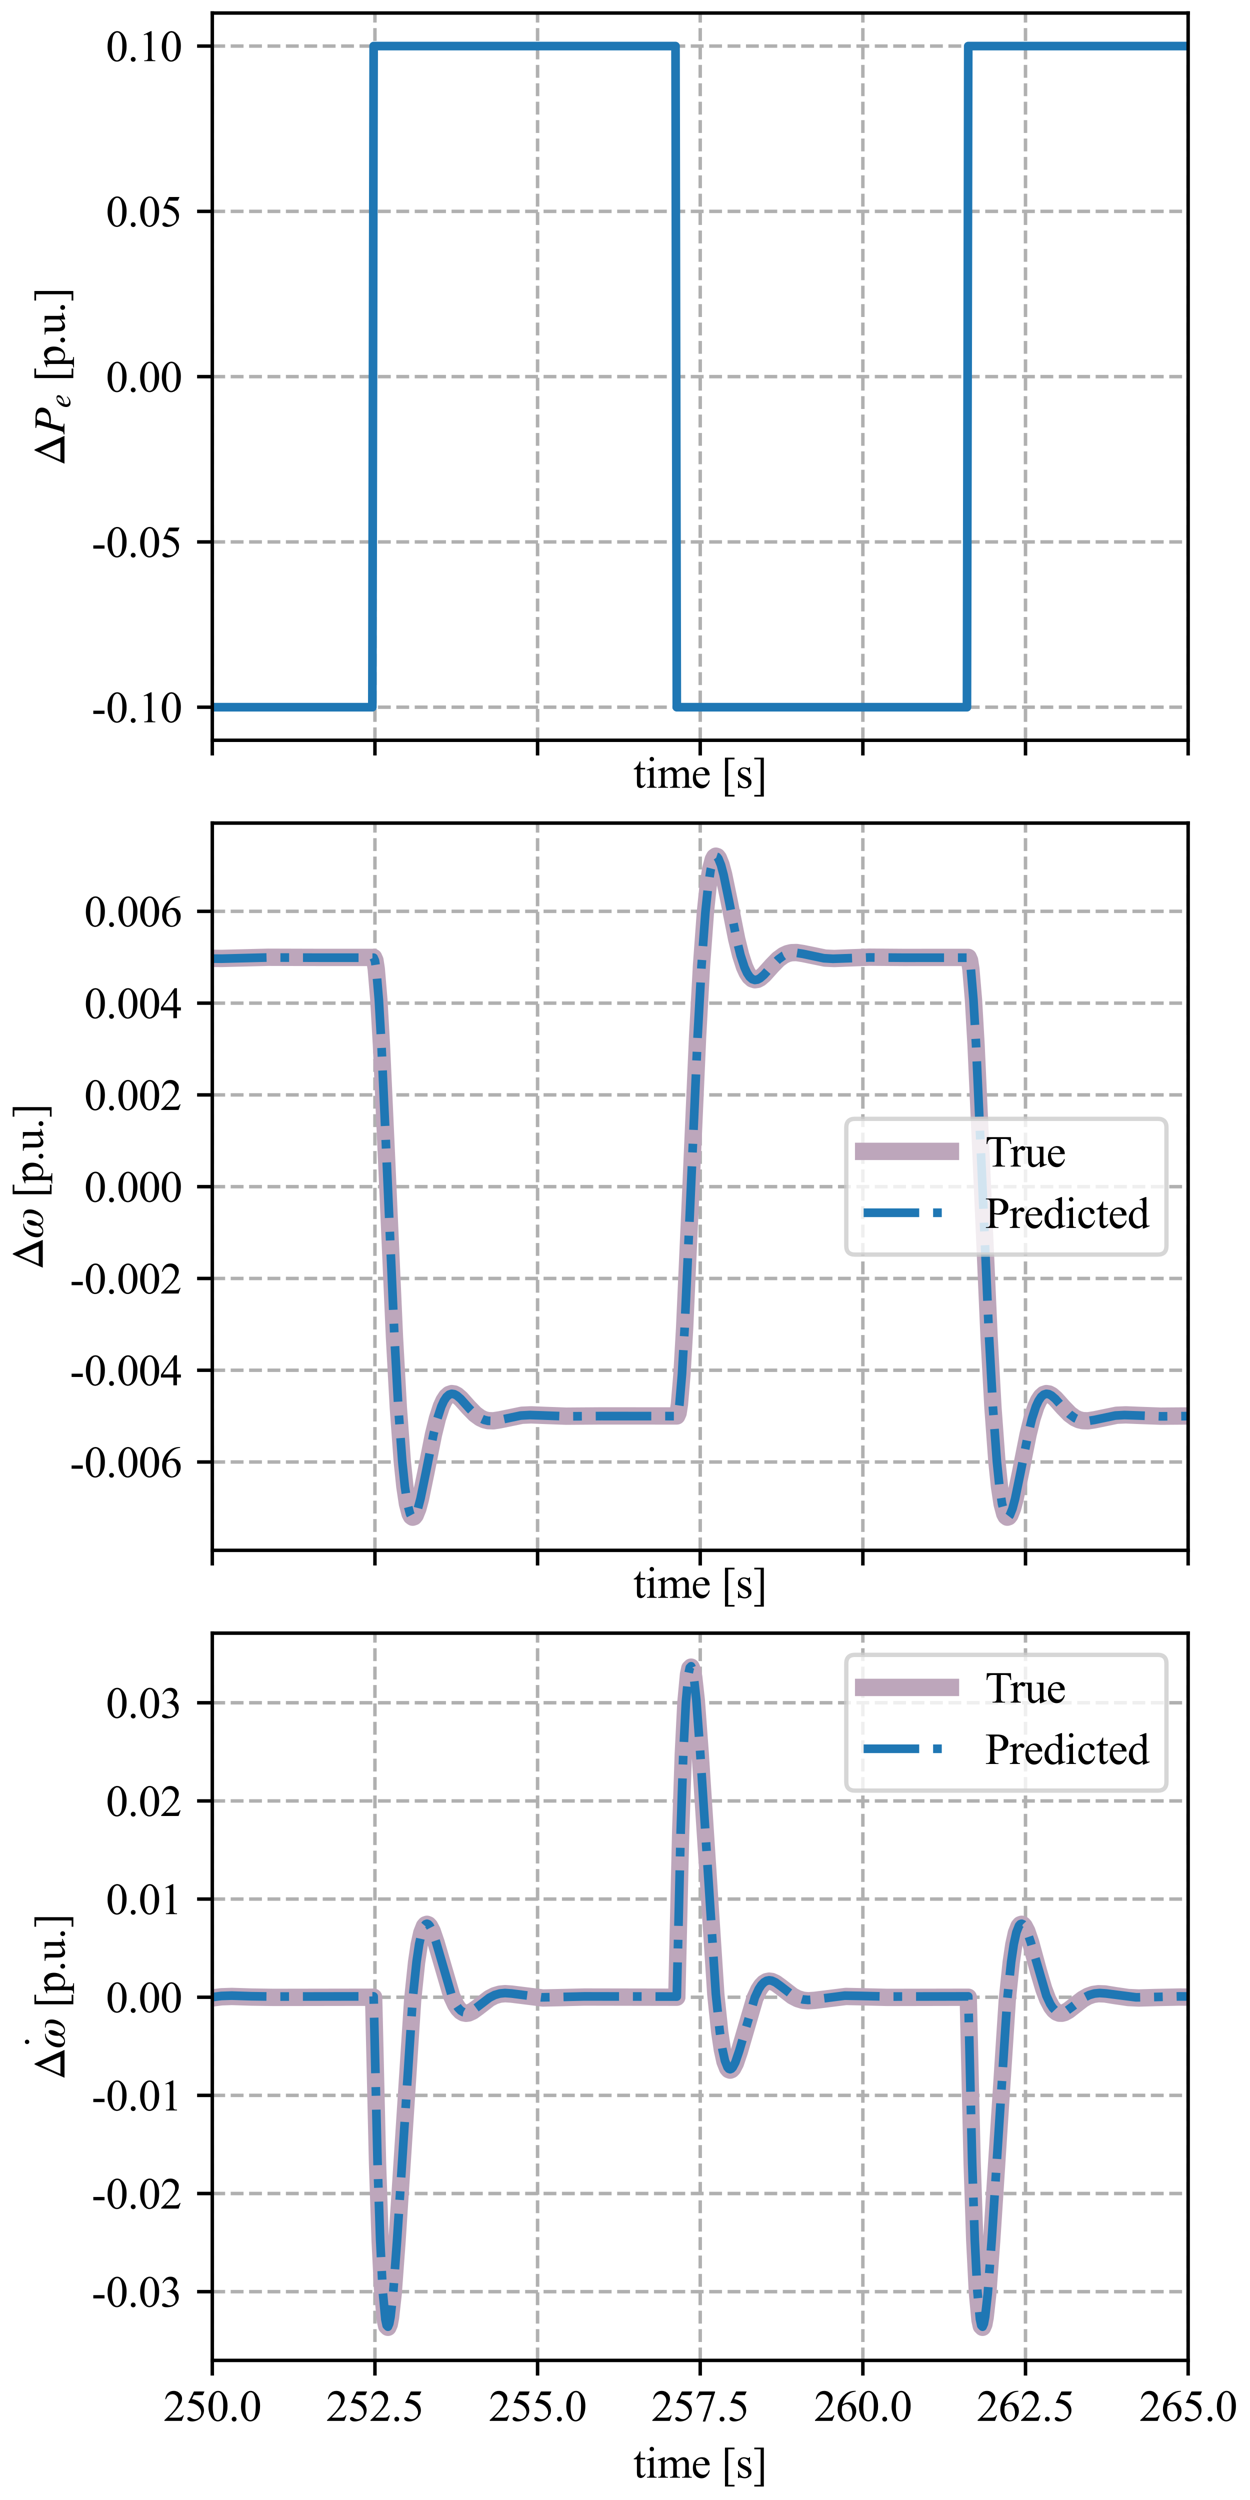 <?xml version="1.0" encoding="utf-8" standalone="no"?>
<!DOCTYPE svg PUBLIC "-//W3C//DTD SVG 1.1//EN"
  "http://www.w3.org/Graphics/SVG/1.1/DTD/svg11.dtd">
<svg xmlns:xlink="http://www.w3.org/1999/xlink" width="288pt" height="576pt" viewBox="0 0 288 576" xmlns="http://www.w3.org/2000/svg" version="1.1">
 <defs>
  <style type="text/css">*{stroke-linejoin: round; stroke-linecap: butt}</style>
 </defs>
 <g id="figure_1">
  <g id="patch_1">
   <path d="M 0 576 
L 288 576 
L 288 0 
L 0 0 
z
" style="fill: #ffffff"/>
  </g>
  <g id="axes_1">
   <g id="patch_2">
    <path d="M 48.913 170.556 
L 273.75 170.556 
L 273.75 3 
L 48.913 3 
z
" style="fill: #ffffff"/>
   </g>
   <g id="matplotlib.axis_1">
    <g id="xtick_1">
     <g id="line2d_1">
      <path d="M 48.913 170.556 
L 48.913 3 
" clip-path="url(#p1ceadb42eb)" style="fill: none; stroke-dasharray: 2.96,1.28; stroke-dashoffset: 0; stroke: #b0b0b0; stroke-width: 0.8"/>
     </g>
     <g id="line2d_2">
      <defs>
       <path id="m60c340e8c6" d="M 0 0 
L 0 3.5 
" style="stroke: #000000; stroke-width: 0.8"/>
      </defs>
      <g>
       <use xlink:href="#m60c340e8c6" x="48.913" y="170.556" style="stroke: #000000; stroke-width: 0.8"/>
      </g>
     </g>
    </g>
    <g id="xtick_2">
     <g id="line2d_3">
      <path d="M 86.386 170.556 
L 86.386 3 
" clip-path="url(#p1ceadb42eb)" style="fill: none; stroke-dasharray: 2.96,1.28; stroke-dashoffset: 0; stroke: #b0b0b0; stroke-width: 0.8"/>
     </g>
     <g id="line2d_4">
      <g>
       <use xlink:href="#m60c340e8c6" x="86.386" y="170.556" style="stroke: #000000; stroke-width: 0.8"/>
      </g>
     </g>
    </g>
    <g id="xtick_3">
     <g id="line2d_5">
      <path d="M 123.858 170.556 
L 123.858 3 
" clip-path="url(#p1ceadb42eb)" style="fill: none; stroke-dasharray: 2.96,1.28; stroke-dashoffset: 0; stroke: #b0b0b0; stroke-width: 0.8"/>
     </g>
     <g id="line2d_6">
      <g>
       <use xlink:href="#m60c340e8c6" x="123.858" y="170.556" style="stroke: #000000; stroke-width: 0.8"/>
      </g>
     </g>
    </g>
    <g id="xtick_4">
     <g id="line2d_7">
      <path d="M 161.331 170.556 
L 161.331 3 
" clip-path="url(#p1ceadb42eb)" style="fill: none; stroke-dasharray: 2.96,1.28; stroke-dashoffset: 0; stroke: #b0b0b0; stroke-width: 0.8"/>
     </g>
     <g id="line2d_8">
      <g>
       <use xlink:href="#m60c340e8c6" x="161.331" y="170.556" style="stroke: #000000; stroke-width: 0.8"/>
      </g>
     </g>
    </g>
    <g id="xtick_5">
     <g id="line2d_9">
      <path d="M 198.804 170.556 
L 198.804 3 
" clip-path="url(#p1ceadb42eb)" style="fill: none; stroke-dasharray: 2.96,1.28; stroke-dashoffset: 0; stroke: #b0b0b0; stroke-width: 0.8"/>
     </g>
     <g id="line2d_10">
      <g>
       <use xlink:href="#m60c340e8c6" x="198.804" y="170.556" style="stroke: #000000; stroke-width: 0.8"/>
      </g>
     </g>
    </g>
    <g id="xtick_6">
     <g id="line2d_11">
      <path d="M 236.277 170.556 
L 236.277 3 
" clip-path="url(#p1ceadb42eb)" style="fill: none; stroke-dasharray: 2.96,1.28; stroke-dashoffset: 0; stroke: #b0b0b0; stroke-width: 0.8"/>
     </g>
     <g id="line2d_12">
      <g>
       <use xlink:href="#m60c340e8c6" x="236.277" y="170.556" style="stroke: #000000; stroke-width: 0.8"/>
      </g>
     </g>
    </g>
    <g id="xtick_7">
     <g id="line2d_13">
      <path d="M 273.75 170.556 
L 273.75 3 
" clip-path="url(#p1ceadb42eb)" style="fill: none; stroke-dasharray: 2.96,1.28; stroke-dashoffset: 0; stroke: #b0b0b0; stroke-width: 0.8"/>
     </g>
     <g id="line2d_14">
      <g>
       <use xlink:href="#m60c340e8c6" x="273.75" y="170.556" style="stroke: #000000; stroke-width: 0.8"/>
      </g>
     </g>
    </g>
    <g id="text_1">
     <!-- time [s] -->
     <g transform="translate(145.919 181.5)scale(0.1 -0.1)">
      <defs>
       <path id="TimesNewRomanPSMT-74" d="M 1031 3803 
L 1031 2863 
L 1700 2863 
L 1700 2644 
L 1031 2644 
L 1031 788 
Q 1031 509 1111 412 
Q 1191 316 1316 316 
Q 1419 316 1516 380 
Q 1613 444 1666 569 
L 1788 569 
Q 1678 263 1478 108 
Q 1278 -47 1066 -47 
Q 922 -47 784 33 
Q 647 113 581 261 
Q 516 409 516 719 
L 516 2644 
L 63 2644 
L 63 2747 
Q 234 2816 414 2980 
Q 594 3144 734 3369 
Q 806 3488 934 3803 
L 1031 3803 
z
" transform="scale(0.016)"/>
       <path id="TimesNewRomanPSMT-69" d="M 928 4444 
Q 1059 4444 1151 4351 
Q 1244 4259 1244 4128 
Q 1244 3997 1151 3903 
Q 1059 3809 928 3809 
Q 797 3809 703 3903 
Q 609 3997 609 4128 
Q 609 4259 701 4351 
Q 794 4444 928 4444 
z
M 1188 2947 
L 1188 647 
Q 1188 378 1227 289 
Q 1266 200 1342 156 
Q 1419 113 1622 113 
L 1622 0 
L 231 0 
L 231 113 
Q 441 113 512 153 
Q 584 194 626 287 
Q 669 381 669 647 
L 669 1750 
Q 669 2216 641 2353 
Q 619 2453 572 2492 
Q 525 2531 444 2531 
Q 356 2531 231 2484 
L 188 2597 
L 1050 2947 
L 1188 2947 
z
" transform="scale(0.016)"/>
       <path id="TimesNewRomanPSMT-6d" d="M 1050 2338 
Q 1363 2650 1419 2697 
Q 1559 2816 1721 2881 
Q 1884 2947 2044 2947 
Q 2313 2947 2506 2790 
Q 2700 2634 2766 2338 
Q 3088 2713 3309 2830 
Q 3531 2947 3766 2947 
Q 3994 2947 4170 2830 
Q 4347 2713 4450 2447 
Q 4519 2266 4519 1878 
L 4519 647 
Q 4519 378 4559 278 
Q 4591 209 4675 161 
Q 4759 113 4950 113 
L 4950 0 
L 3538 0 
L 3538 113 
L 3597 113 
Q 3781 113 3884 184 
Q 3956 234 3988 344 
Q 4000 397 4000 647 
L 4000 1878 
Q 4000 2228 3916 2372 
Q 3794 2572 3525 2572 
Q 3359 2572 3192 2489 
Q 3025 2406 2788 2181 
L 2781 2147 
L 2788 2013 
L 2788 647 
Q 2788 353 2820 281 
Q 2853 209 2943 161 
Q 3034 113 3253 113 
L 3253 0 
L 1806 0 
L 1806 113 
Q 2044 113 2133 169 
Q 2222 225 2256 338 
Q 2272 391 2272 647 
L 2272 1878 
Q 2272 2228 2169 2381 
Q 2031 2581 1784 2581 
Q 1616 2581 1450 2491 
Q 1191 2353 1050 2181 
L 1050 647 
Q 1050 366 1089 281 
Q 1128 197 1204 155 
Q 1281 113 1516 113 
L 1516 0 
L 100 0 
L 100 113 
Q 297 113 375 155 
Q 453 197 493 289 
Q 534 381 534 647 
L 534 1741 
Q 534 2213 506 2350 
Q 484 2453 437 2492 
Q 391 2531 309 2531 
Q 222 2531 100 2484 
L 53 2597 
L 916 2947 
L 1050 2947 
L 1050 2338 
z
" transform="scale(0.016)"/>
       <path id="TimesNewRomanPSMT-65" d="M 681 1784 
Q 678 1147 991 784 
Q 1303 422 1725 422 
Q 2006 422 2214 576 
Q 2422 731 2563 1106 
L 2659 1044 
Q 2594 616 2278 264 
Q 1963 -88 1488 -88 
Q 972 -88 605 314 
Q 238 716 238 1394 
Q 238 2128 614 2539 
Q 991 2950 1559 2950 
Q 2041 2950 2350 2633 
Q 2659 2316 2659 1784 
L 681 1784 
z
M 681 1966 
L 2006 1966 
Q 1991 2241 1941 2353 
Q 1863 2528 1708 2628 
Q 1553 2728 1384 2728 
Q 1125 2728 920 2526 
Q 716 2325 681 1966 
z
" transform="scale(0.016)"/>
       <path id="TimesNewRomanPSMT-20" transform="scale(0.016)"/>
       <path id="TimesNewRomanPSMT-5b" d="M 1900 -1269 
L 525 -1269 
L 525 4334 
L 1900 4334 
L 1900 4088 
L 994 4088 
L 994 -1025 
L 1900 -1025 
L 1900 -1269 
z
" transform="scale(0.016)"/>
       <path id="TimesNewRomanPSMT-73" d="M 2050 2947 
L 2050 1972 
L 1947 1972 
Q 1828 2431 1642 2597 
Q 1456 2763 1169 2763 
Q 950 2763 815 2647 
Q 681 2531 681 2391 
Q 681 2216 781 2091 
Q 878 1963 1175 1819 
L 1631 1597 
Q 2266 1288 2266 781 
Q 2266 391 1970 151 
Q 1675 -88 1309 -88 
Q 1047 -88 709 6 
Q 606 38 541 38 
Q 469 38 428 -44 
L 325 -44 
L 325 978 
L 428 978 
Q 516 541 762 319 
Q 1009 97 1316 97 
Q 1531 97 1667 223 
Q 1803 350 1803 528 
Q 1803 744 1651 891 
Q 1500 1038 1047 1263 
Q 594 1488 453 1669 
Q 313 1847 313 2119 
Q 313 2472 555 2709 
Q 797 2947 1181 2947 
Q 1350 2947 1591 2875 
Q 1750 2828 1803 2828 
Q 1853 2828 1881 2850 
Q 1909 2872 1947 2947 
L 2050 2947 
z
" transform="scale(0.016)"/>
       <path id="TimesNewRomanPSMT-5d" d="M 234 4334 
L 1609 4334 
L 1609 -1272 
L 234 -1272 
L 234 -1025 
L 1141 -1025 
L 1141 4088 
L 234 4088 
L 234 4334 
z
" transform="scale(0.016)"/>
      </defs>
      <use xlink:href="#TimesNewRomanPSMT-74"/>
      <use xlink:href="#TimesNewRomanPSMT-69" x="27.783"/>
      <use xlink:href="#TimesNewRomanPSMT-6d" x="55.566"/>
      <use xlink:href="#TimesNewRomanPSMT-65" x="133.35"/>
      <use xlink:href="#TimesNewRomanPSMT-20" x="177.734"/>
      <use xlink:href="#TimesNewRomanPSMT-5b" x="202.734"/>
      <use xlink:href="#TimesNewRomanPSMT-73" x="236.035"/>
      <use xlink:href="#TimesNewRomanPSMT-5d" x="274.951"/>
     </g>
    </g>
   </g>
   <g id="matplotlib.axis_2">
    <g id="ytick_1">
     <g id="line2d_15">
      <path d="M 48.913 162.94 
L 273.75 162.94 
" clip-path="url(#p1ceadb42eb)" style="fill: none; stroke-dasharray: 2.96,1.28; stroke-dashoffset: 0; stroke: #b0b0b0; stroke-width: 0.8"/>
     </g>
     <g id="line2d_16">
      <defs>
       <path id="m3ef33d7bbe" d="M 0 0 
L -3.5 0 
" style="stroke: #000000; stroke-width: 0.8"/>
      </defs>
      <g>
       <use xlink:href="#m3ef33d7bbe" x="48.913" y="162.94" style="stroke: #000000; stroke-width: 0.8"/>
      </g>
     </g>
     <g id="text_2">
      <!-- -0.10 -->
      <g transform="translate(21.083 166.412)scale(0.1 -0.1)">
       <defs>
        <path id="TimesNewRomanPSMT-2d" d="M 259 1672 
L 1875 1672 
L 1875 1200 
L 259 1200 
L 259 1672 
z
" transform="scale(0.016)"/>
        <path id="TimesNewRomanPSMT-30" d="M 231 2094 
Q 231 2819 450 3342 
Q 669 3866 1031 4122 
Q 1313 4325 1613 4325 
Q 2100 4325 2488 3828 
Q 2972 3213 2972 2159 
Q 2972 1422 2759 906 
Q 2547 391 2217 158 
Q 1888 -75 1581 -75 
Q 975 -75 572 641 
Q 231 1244 231 2094 
z
M 844 2016 
Q 844 1141 1059 588 
Q 1238 122 1591 122 
Q 1759 122 1940 273 
Q 2122 425 2216 781 
Q 2359 1319 2359 2297 
Q 2359 3022 2209 3506 
Q 2097 3866 1919 4016 
Q 1791 4119 1609 4119 
Q 1397 4119 1231 3928 
Q 1006 3669 925 3112 
Q 844 2556 844 2016 
z
" transform="scale(0.016)"/>
        <path id="TimesNewRomanPSMT-2e" d="M 800 606 
Q 947 606 1047 504 
Q 1147 403 1147 259 
Q 1147 116 1045 14 
Q 944 -88 800 -88 
Q 656 -88 554 14 
Q 453 116 453 259 
Q 453 406 554 506 
Q 656 606 800 606 
z
" transform="scale(0.016)"/>
        <path id="TimesNewRomanPSMT-31" d="M 750 3822 
L 1781 4325 
L 1884 4325 
L 1884 747 
Q 1884 391 1914 303 
Q 1944 216 2037 169 
Q 2131 122 2419 116 
L 2419 0 
L 825 0 
L 825 116 
Q 1125 122 1212 167 
Q 1300 213 1334 289 
Q 1369 366 1369 747 
L 1369 3034 
Q 1369 3497 1338 3628 
Q 1316 3728 1258 3775 
Q 1200 3822 1119 3822 
Q 1003 3822 797 3725 
L 750 3822 
z
" transform="scale(0.016)"/>
       </defs>
       <use xlink:href="#TimesNewRomanPSMT-2d"/>
       <use xlink:href="#TimesNewRomanPSMT-30" x="33.301"/>
       <use xlink:href="#TimesNewRomanPSMT-2e" x="83.301"/>
       <use xlink:href="#TimesNewRomanPSMT-31" x="108.301"/>
       <use xlink:href="#TimesNewRomanPSMT-30" x="158.301"/>
      </g>
     </g>
    </g>
    <g id="ytick_2">
     <g id="line2d_17">
      <path d="M 48.913 124.859 
L 273.75 124.859 
" clip-path="url(#p1ceadb42eb)" style="fill: none; stroke-dasharray: 2.96,1.28; stroke-dashoffset: 0; stroke: #b0b0b0; stroke-width: 0.8"/>
     </g>
     <g id="line2d_18">
      <g>
       <use xlink:href="#m3ef33d7bbe" x="48.913" y="124.859" style="stroke: #000000; stroke-width: 0.8"/>
      </g>
     </g>
     <g id="text_3">
      <!-- -0.05 -->
      <g transform="translate(21.083 128.331)scale(0.1 -0.1)">
       <defs>
        <path id="TimesNewRomanPSMT-35" d="M 2778 4238 
L 2534 3706 
L 1259 3706 
L 981 3138 
Q 1809 3016 2294 2522 
Q 2709 2097 2709 1522 
Q 2709 1188 2573 903 
Q 2438 619 2231 419 
Q 2025 219 1772 97 
Q 1413 -75 1034 -75 
Q 653 -75 479 54 
Q 306 184 306 341 
Q 306 428 378 495 
Q 450 563 559 563 
Q 641 563 702 538 
Q 763 513 909 409 
Q 1144 247 1384 247 
Q 1750 247 2026 523 
Q 2303 800 2303 1197 
Q 2303 1581 2056 1914 
Q 1809 2247 1375 2428 
Q 1034 2569 447 2591 
L 1259 4238 
L 2778 4238 
z
" transform="scale(0.016)"/>
       </defs>
       <use xlink:href="#TimesNewRomanPSMT-2d"/>
       <use xlink:href="#TimesNewRomanPSMT-30" x="33.301"/>
       <use xlink:href="#TimesNewRomanPSMT-2e" x="83.301"/>
       <use xlink:href="#TimesNewRomanPSMT-30" x="108.301"/>
       <use xlink:href="#TimesNewRomanPSMT-35" x="158.301"/>
      </g>
     </g>
    </g>
    <g id="ytick_3">
     <g id="line2d_19">
      <path d="M 48.913 86.778 
L 273.75 86.778 
" clip-path="url(#p1ceadb42eb)" style="fill: none; stroke-dasharray: 2.96,1.28; stroke-dashoffset: 0; stroke: #b0b0b0; stroke-width: 0.8"/>
     </g>
     <g id="line2d_20">
      <g>
       <use xlink:href="#m3ef33d7bbe" x="48.913" y="86.778" style="stroke: #000000; stroke-width: 0.8"/>
      </g>
     </g>
     <g id="text_4">
      <!-- 0.00 -->
      <g transform="translate(24.413 90.25)scale(0.1 -0.1)">
       <use xlink:href="#TimesNewRomanPSMT-30"/>
       <use xlink:href="#TimesNewRomanPSMT-2e" x="50"/>
       <use xlink:href="#TimesNewRomanPSMT-30" x="75"/>
       <use xlink:href="#TimesNewRomanPSMT-30" x="125"/>
      </g>
     </g>
    </g>
    <g id="ytick_4">
     <g id="line2d_21">
      <path d="M 48.913 48.697 
L 273.75 48.697 
" clip-path="url(#p1ceadb42eb)" style="fill: none; stroke-dasharray: 2.96,1.28; stroke-dashoffset: 0; stroke: #b0b0b0; stroke-width: 0.8"/>
     </g>
     <g id="line2d_22">
      <g>
       <use xlink:href="#m3ef33d7bbe" x="48.913" y="48.697" style="stroke: #000000; stroke-width: 0.8"/>
      </g>
     </g>
     <g id="text_5">
      <!-- 0.05 -->
      <g transform="translate(24.413 52.169)scale(0.1 -0.1)">
       <use xlink:href="#TimesNewRomanPSMT-30"/>
       <use xlink:href="#TimesNewRomanPSMT-2e" x="50"/>
       <use xlink:href="#TimesNewRomanPSMT-30" x="75"/>
       <use xlink:href="#TimesNewRomanPSMT-35" x="125"/>
      </g>
     </g>
    </g>
    <g id="ytick_5">
     <g id="line2d_23">
      <path d="M 48.913 10.616 
L 273.75 10.616 
" clip-path="url(#p1ceadb42eb)" style="fill: none; stroke-dasharray: 2.96,1.28; stroke-dashoffset: 0; stroke: #b0b0b0; stroke-width: 0.8"/>
     </g>
     <g id="line2d_24">
      <g>
       <use xlink:href="#m3ef33d7bbe" x="48.913" y="10.616" style="stroke: #000000; stroke-width: 0.8"/>
      </g>
     </g>
     <g id="text_6">
      <!-- 0.10 -->
      <g transform="translate(24.413 14.088)scale(0.1 -0.1)">
       <use xlink:href="#TimesNewRomanPSMT-30"/>
       <use xlink:href="#TimesNewRomanPSMT-2e" x="50"/>
       <use xlink:href="#TimesNewRomanPSMT-31" x="75"/>
       <use xlink:href="#TimesNewRomanPSMT-30" x="125"/>
      </g>
     </g>
    </g>
    <g id="text_7">
     <!-- $\Delta P_e$ [p.u.] -->
     <g transform="translate(14.883 107.328)rotate(-90)scale(0.1 -0.1)">
      <defs>
       <path id="STIXGeneral-Regular-394" d="M 4320 0 
L 307 0 
L 2221 4314 
L 2349 4314 
L 4320 0 
z
M 3354 589 
L 2118 3405 
L 870 589 
L 3354 589 
z
" transform="scale(0.016)"/>
       <path id="STIXGeneral-Italic-50" d="M 934 4179 
L 2477 4179 
Q 3872 4179 3872 3232 
Q 3872 2976 3753 2729 
Q 3635 2483 3437 2317 
Q 2995 1952 2125 1952 
Q 1773 1952 1549 2003 
L 1210 768 
Q 1120 422 1120 365 
Q 1120 250 1216 189 
Q 1312 128 1562 102 
L 1562 0 
L 0 0 
L 0 102 
Q 275 141 361 227 
Q 448 314 538 627 
L 1280 3277 
Q 1389 3667 1389 3808 
Q 1389 3936 1299 3990 
Q 1210 4045 934 4077 
L 934 4179 
z
M 2048 3789 
L 1606 2221 
Q 1792 2189 1939 2189 
Q 2496 2189 2758 2342 
Q 3213 2598 3213 3200 
Q 3213 3987 2381 3987 
Q 2099 3987 2048 3789 
z
" transform="scale(0.016)"/>
       <path id="STIXGeneral-Italic-65" d="M 2291 698 
L 2368 621 
Q 1805 -70 1062 -70 
Q 672 -70 435 170 
Q 198 410 198 806 
Q 198 1555 796 2188 
Q 1395 2822 2112 2822 
Q 2362 2822 2499 2707 
Q 2637 2592 2637 2387 
Q 2637 1965 2147 1632 
Q 1658 1299 819 1190 
Q 755 1062 755 800 
Q 755 538 918 378 
Q 1082 218 1350 218 
Q 1562 218 1754 317 
Q 1946 416 2291 698 
z
M 973 1613 
L 864 1331 
Q 1581 1504 1894 1805 
Q 2214 2112 2214 2426 
Q 2214 2675 1990 2675 
Q 1722 2675 1430 2364 
Q 1139 2054 973 1613 
z
" transform="scale(0.016)"/>
       <path id="TimesNewRomanPSMT-70" d="M -6 2578 
L 875 2934 
L 994 2934 
L 994 2266 
Q 1216 2644 1439 2795 
Q 1663 2947 1909 2947 
Q 2341 2947 2628 2609 
Q 2981 2197 2981 1534 
Q 2981 794 2556 309 
Q 2206 -88 1675 -88 
Q 1444 -88 1275 -22 
Q 1150 25 994 166 
L 994 -706 
Q 994 -1000 1030 -1079 
Q 1066 -1159 1155 -1206 
Q 1244 -1253 1478 -1253 
L 1478 -1369 
L -22 -1369 
L -22 -1253 
L 56 -1253 
Q 228 -1256 350 -1188 
Q 409 -1153 442 -1076 
Q 475 -1000 475 -688 
L 475 2019 
Q 475 2297 450 2372 
Q 425 2447 370 2484 
Q 316 2522 222 2522 
Q 147 2522 31 2478 
L -6 2578 
z
M 994 2081 
L 994 1013 
Q 994 666 1022 556 
Q 1066 375 1236 237 
Q 1406 100 1666 100 
Q 1978 100 2172 344 
Q 2425 663 2425 1241 
Q 2425 1897 2138 2250 
Q 1938 2494 1663 2494 
Q 1513 2494 1366 2419 
Q 1253 2363 994 2081 
z
" transform="scale(0.016)"/>
       <path id="TimesNewRomanPSMT-75" d="M 2709 2863 
L 2709 1128 
Q 2709 631 2732 520 
Q 2756 409 2807 365 
Q 2859 322 2928 322 
Q 3025 322 3147 375 
L 3191 266 
L 2334 -88 
L 2194 -88 
L 2194 519 
Q 1825 119 1631 15 
Q 1438 -88 1222 -88 
Q 981 -88 804 51 
Q 628 191 559 409 
Q 491 628 491 1028 
L 491 2306 
Q 491 2509 447 2587 
Q 403 2666 317 2708 
Q 231 2750 6 2747 
L 6 2863 
L 1009 2863 
L 1009 947 
Q 1009 547 1148 422 
Q 1288 297 1484 297 
Q 1619 297 1789 381 
Q 1959 466 2194 703 
L 2194 2325 
Q 2194 2569 2105 2655 
Q 2016 2741 1734 2747 
L 1734 2863 
L 2709 2863 
z
" transform="scale(0.016)"/>
      </defs>
      <use xlink:href="#STIXGeneral-Regular-394" transform="translate(0 0.281)"/>
      <use xlink:href="#STIXGeneral-Italic-50" transform="translate(72.2 0.281)"/>
      <use xlink:href="#STIXGeneral-Italic-65" transform="translate(133.3 -12.947)scale(0.7)"/>
      <use xlink:href="#TimesNewRomanPSMT-20" transform="translate(168.789 0.281)"/>
      <use xlink:href="#TimesNewRomanPSMT-5b" transform="translate(193.789 0.281)"/>
      <use xlink:href="#TimesNewRomanPSMT-70" transform="translate(227.09 0.281)"/>
      <use xlink:href="#TimesNewRomanPSMT-2e" transform="translate(277.09 0.281)"/>
      <use xlink:href="#TimesNewRomanPSMT-75" transform="translate(302.09 0.281)"/>
      <use xlink:href="#TimesNewRomanPSMT-2e" transform="translate(352.09 0.281)"/>
      <use xlink:href="#TimesNewRomanPSMT-5d" transform="translate(377.09 0.281)"/>
     </g>
    </g>
   </g>
   <g id="line2d_25">
    <path d="M 48.613 162.94 
L 85.786 162.94 
L 86.086 10.616 
L 155.635 10.616 
L 155.935 162.94 
L 222.787 162.94 
L 223.086 10.616 
L 274.049 10.616 
L 274.049 10.616 
" clip-path="url(#p1ceadb42eb)" style="fill: none; stroke: #1f77b4; stroke-width: 2; stroke-linecap: square"/>
   </g>
   <g id="patch_3">
    <path d="M 48.913 170.556 
L 48.913 3 
" style="fill: none; stroke: #000000; stroke-width: 0.8; stroke-linejoin: miter; stroke-linecap: square"/>
   </g>
   <g id="patch_4">
    <path d="M 273.75 170.556 
L 273.75 3 
" style="fill: none; stroke: #000000; stroke-width: 0.8; stroke-linejoin: miter; stroke-linecap: square"/>
   </g>
   <g id="patch_5">
    <path d="M 48.913 170.556 
L 273.75 170.556 
" style="fill: none; stroke: #000000; stroke-width: 0.8; stroke-linejoin: miter; stroke-linecap: square"/>
   </g>
   <g id="patch_6">
    <path d="M 48.913 3 
L 273.75 3 
" style="fill: none; stroke: #000000; stroke-width: 0.8; stroke-linejoin: miter; stroke-linecap: square"/>
   </g>
  </g>
  <g id="axes_2">
   <g id="patch_7">
    <path d="M 48.913 357.195 
L 273.75 357.195 
L 273.75 189.639 
L 48.913 189.639 
z
" style="fill: #ffffff"/>
   </g>
   <g id="matplotlib.axis_3">
    <g id="xtick_8">
     <g id="line2d_26">
      <path d="M 48.913 357.195 
L 48.913 189.639 
" clip-path="url(#pf896e28f7b)" style="fill: none; stroke-dasharray: 2.96,1.28; stroke-dashoffset: 0; stroke: #b0b0b0; stroke-width: 0.8"/>
     </g>
     <g id="line2d_27">
      <g>
       <use xlink:href="#m60c340e8c6" x="48.913" y="357.195" style="stroke: #000000; stroke-width: 0.8"/>
      </g>
     </g>
    </g>
    <g id="xtick_9">
     <g id="line2d_28">
      <path d="M 86.386 357.195 
L 86.386 189.639 
" clip-path="url(#pf896e28f7b)" style="fill: none; stroke-dasharray: 2.96,1.28; stroke-dashoffset: 0; stroke: #b0b0b0; stroke-width: 0.8"/>
     </g>
     <g id="line2d_29">
      <g>
       <use xlink:href="#m60c340e8c6" x="86.386" y="357.195" style="stroke: #000000; stroke-width: 0.8"/>
      </g>
     </g>
    </g>
    <g id="xtick_10">
     <g id="line2d_30">
      <path d="M 123.858 357.195 
L 123.858 189.639 
" clip-path="url(#pf896e28f7b)" style="fill: none; stroke-dasharray: 2.96,1.28; stroke-dashoffset: 0; stroke: #b0b0b0; stroke-width: 0.8"/>
     </g>
     <g id="line2d_31">
      <g>
       <use xlink:href="#m60c340e8c6" x="123.858" y="357.195" style="stroke: #000000; stroke-width: 0.8"/>
      </g>
     </g>
    </g>
    <g id="xtick_11">
     <g id="line2d_32">
      <path d="M 161.331 357.195 
L 161.331 189.639 
" clip-path="url(#pf896e28f7b)" style="fill: none; stroke-dasharray: 2.96,1.28; stroke-dashoffset: 0; stroke: #b0b0b0; stroke-width: 0.8"/>
     </g>
     <g id="line2d_33">
      <g>
       <use xlink:href="#m60c340e8c6" x="161.331" y="357.195" style="stroke: #000000; stroke-width: 0.8"/>
      </g>
     </g>
    </g>
    <g id="xtick_12">
     <g id="line2d_34">
      <path d="M 198.804 357.195 
L 198.804 189.639 
" clip-path="url(#pf896e28f7b)" style="fill: none; stroke-dasharray: 2.96,1.28; stroke-dashoffset: 0; stroke: #b0b0b0; stroke-width: 0.8"/>
     </g>
     <g id="line2d_35">
      <g>
       <use xlink:href="#m60c340e8c6" x="198.804" y="357.195" style="stroke: #000000; stroke-width: 0.8"/>
      </g>
     </g>
    </g>
    <g id="xtick_13">
     <g id="line2d_36">
      <path d="M 236.277 357.195 
L 236.277 189.639 
" clip-path="url(#pf896e28f7b)" style="fill: none; stroke-dasharray: 2.96,1.28; stroke-dashoffset: 0; stroke: #b0b0b0; stroke-width: 0.8"/>
     </g>
     <g id="line2d_37">
      <g>
       <use xlink:href="#m60c340e8c6" x="236.277" y="357.195" style="stroke: #000000; stroke-width: 0.8"/>
      </g>
     </g>
    </g>
    <g id="xtick_14">
     <g id="line2d_38">
      <path d="M 273.75 357.195 
L 273.75 189.639 
" clip-path="url(#pf896e28f7b)" style="fill: none; stroke-dasharray: 2.96,1.28; stroke-dashoffset: 0; stroke: #b0b0b0; stroke-width: 0.8"/>
     </g>
     <g id="line2d_39">
      <g>
       <use xlink:href="#m60c340e8c6" x="273.75" y="357.195" style="stroke: #000000; stroke-width: 0.8"/>
      </g>
     </g>
    </g>
    <g id="text_8">
     <!-- time [s] -->
     <g transform="translate(145.919 368.139)scale(0.1 -0.1)">
      <use xlink:href="#TimesNewRomanPSMT-74"/>
      <use xlink:href="#TimesNewRomanPSMT-69" x="27.783"/>
      <use xlink:href="#TimesNewRomanPSMT-6d" x="55.566"/>
      <use xlink:href="#TimesNewRomanPSMT-65" x="133.35"/>
      <use xlink:href="#TimesNewRomanPSMT-20" x="177.734"/>
      <use xlink:href="#TimesNewRomanPSMT-5b" x="202.734"/>
      <use xlink:href="#TimesNewRomanPSMT-73" x="236.035"/>
      <use xlink:href="#TimesNewRomanPSMT-5d" x="274.951"/>
     </g>
    </g>
   </g>
   <g id="matplotlib.axis_4">
    <g id="ytick_6">
     <g id="line2d_40">
      <path d="M 48.913 336.846 
L 273.75 336.846 
" clip-path="url(#pf896e28f7b)" style="fill: none; stroke-dasharray: 2.96,1.28; stroke-dashoffset: 0; stroke: #b0b0b0; stroke-width: 0.8"/>
     </g>
     <g id="line2d_41">
      <g>
       <use xlink:href="#m3ef33d7bbe" x="48.913" y="336.846" style="stroke: #000000; stroke-width: 0.8"/>
      </g>
     </g>
     <g id="text_9">
      <!-- -0.006 -->
      <g transform="translate(16.083 340.318)scale(0.1 -0.1)">
       <defs>
        <path id="TimesNewRomanPSMT-36" d="M 2869 4325 
L 2869 4209 
Q 2456 4169 2195 4045 
Q 1934 3922 1679 3669 
Q 1425 3416 1258 3105 
Q 1091 2794 978 2366 
Q 1428 2675 1881 2675 
Q 2316 2675 2634 2325 
Q 2953 1975 2953 1425 
Q 2953 894 2631 456 
Q 2244 -75 1606 -75 
Q 1172 -75 869 213 
Q 275 772 275 1663 
Q 275 2231 503 2743 
Q 731 3256 1154 3653 
Q 1578 4050 1965 4187 
Q 2353 4325 2688 4325 
L 2869 4325 
z
M 925 2138 
Q 869 1716 869 1456 
Q 869 1156 980 804 
Q 1091 453 1309 247 
Q 1469 100 1697 100 
Q 1969 100 2183 356 
Q 2397 613 2397 1088 
Q 2397 1622 2184 2012 
Q 1972 2403 1581 2403 
Q 1463 2403 1327 2353 
Q 1191 2303 925 2138 
z
" transform="scale(0.016)"/>
       </defs>
       <use xlink:href="#TimesNewRomanPSMT-2d"/>
       <use xlink:href="#TimesNewRomanPSMT-30" x="33.301"/>
       <use xlink:href="#TimesNewRomanPSMT-2e" x="83.301"/>
       <use xlink:href="#TimesNewRomanPSMT-30" x="108.301"/>
       <use xlink:href="#TimesNewRomanPSMT-30" x="158.301"/>
       <use xlink:href="#TimesNewRomanPSMT-36" x="208.301"/>
      </g>
     </g>
    </g>
    <g id="ytick_7">
     <g id="line2d_42">
      <path d="M 48.913 315.701 
L 273.75 315.701 
" clip-path="url(#pf896e28f7b)" style="fill: none; stroke-dasharray: 2.96,1.28; stroke-dashoffset: 0; stroke: #b0b0b0; stroke-width: 0.8"/>
     </g>
     <g id="line2d_43">
      <g>
       <use xlink:href="#m3ef33d7bbe" x="48.913" y="315.701" style="stroke: #000000; stroke-width: 0.8"/>
      </g>
     </g>
     <g id="text_10">
      <!-- -0.004 -->
      <g transform="translate(16.083 319.173)scale(0.1 -0.1)">
       <defs>
        <path id="TimesNewRomanPSMT-34" d="M 2978 1563 
L 2978 1119 
L 2409 1119 
L 2409 0 
L 1894 0 
L 1894 1119 
L 100 1119 
L 100 1519 
L 2066 4325 
L 2409 4325 
L 2409 1563 
L 2978 1563 
z
M 1894 1563 
L 1894 3666 
L 406 1563 
L 1894 1563 
z
" transform="scale(0.016)"/>
       </defs>
       <use xlink:href="#TimesNewRomanPSMT-2d"/>
       <use xlink:href="#TimesNewRomanPSMT-30" x="33.301"/>
       <use xlink:href="#TimesNewRomanPSMT-2e" x="83.301"/>
       <use xlink:href="#TimesNewRomanPSMT-30" x="108.301"/>
       <use xlink:href="#TimesNewRomanPSMT-30" x="158.301"/>
       <use xlink:href="#TimesNewRomanPSMT-34" x="208.301"/>
      </g>
     </g>
    </g>
    <g id="ytick_8">
     <g id="line2d_44">
      <path d="M 48.913 294.556 
L 273.75 294.556 
" clip-path="url(#pf896e28f7b)" style="fill: none; stroke-dasharray: 2.96,1.28; stroke-dashoffset: 0; stroke: #b0b0b0; stroke-width: 0.8"/>
     </g>
     <g id="line2d_45">
      <g>
       <use xlink:href="#m3ef33d7bbe" x="48.913" y="294.556" style="stroke: #000000; stroke-width: 0.8"/>
      </g>
     </g>
     <g id="text_11">
      <!-- -0.002 -->
      <g transform="translate(16.083 298.027)scale(0.1 -0.1)">
       <defs>
        <path id="TimesNewRomanPSMT-32" d="M 2934 816 
L 2638 0 
L 138 0 
L 138 116 
Q 1241 1122 1691 1759 
Q 2141 2397 2141 2925 
Q 2141 3328 1894 3587 
Q 1647 3847 1303 3847 
Q 991 3847 742 3664 
Q 494 3481 375 3128 
L 259 3128 
Q 338 3706 661 4015 
Q 984 4325 1469 4325 
Q 1984 4325 2329 3994 
Q 2675 3663 2675 3213 
Q 2675 2891 2525 2569 
Q 2294 2063 1775 1497 
Q 997 647 803 472 
L 1909 472 
Q 2247 472 2383 497 
Q 2519 522 2628 598 
Q 2738 675 2819 816 
L 2934 816 
z
" transform="scale(0.016)"/>
       </defs>
       <use xlink:href="#TimesNewRomanPSMT-2d"/>
       <use xlink:href="#TimesNewRomanPSMT-30" x="33.301"/>
       <use xlink:href="#TimesNewRomanPSMT-2e" x="83.301"/>
       <use xlink:href="#TimesNewRomanPSMT-30" x="108.301"/>
       <use xlink:href="#TimesNewRomanPSMT-30" x="158.301"/>
       <use xlink:href="#TimesNewRomanPSMT-32" x="208.301"/>
      </g>
     </g>
    </g>
    <g id="ytick_9">
     <g id="line2d_46">
      <path d="M 48.913 273.41 
L 273.75 273.41 
" clip-path="url(#pf896e28f7b)" style="fill: none; stroke-dasharray: 2.96,1.28; stroke-dashoffset: 0; stroke: #b0b0b0; stroke-width: 0.8"/>
     </g>
     <g id="line2d_47">
      <g>
       <use xlink:href="#m3ef33d7bbe" x="48.913" y="273.41" style="stroke: #000000; stroke-width: 0.8"/>
      </g>
     </g>
     <g id="text_12">
      <!-- 0.000 -->
      <g transform="translate(19.413 276.882)scale(0.1 -0.1)">
       <use xlink:href="#TimesNewRomanPSMT-30"/>
       <use xlink:href="#TimesNewRomanPSMT-2e" x="50"/>
       <use xlink:href="#TimesNewRomanPSMT-30" x="75"/>
       <use xlink:href="#TimesNewRomanPSMT-30" x="125"/>
       <use xlink:href="#TimesNewRomanPSMT-30" x="175"/>
      </g>
     </g>
    </g>
    <g id="ytick_10">
     <g id="line2d_48">
      <path d="M 48.913 252.265 
L 273.75 252.265 
" clip-path="url(#pf896e28f7b)" style="fill: none; stroke-dasharray: 2.96,1.28; stroke-dashoffset: 0; stroke: #b0b0b0; stroke-width: 0.8"/>
     </g>
     <g id="line2d_49">
      <g>
       <use xlink:href="#m3ef33d7bbe" x="48.913" y="252.265" style="stroke: #000000; stroke-width: 0.8"/>
      </g>
     </g>
     <g id="text_13">
      <!-- 0.002 -->
      <g transform="translate(19.413 255.737)scale(0.1 -0.1)">
       <use xlink:href="#TimesNewRomanPSMT-30"/>
       <use xlink:href="#TimesNewRomanPSMT-2e" x="50"/>
       <use xlink:href="#TimesNewRomanPSMT-30" x="75"/>
       <use xlink:href="#TimesNewRomanPSMT-30" x="125"/>
       <use xlink:href="#TimesNewRomanPSMT-32" x="175"/>
      </g>
     </g>
    </g>
    <g id="ytick_11">
     <g id="line2d_50">
      <path d="M 48.913 231.12 
L 273.75 231.12 
" clip-path="url(#pf896e28f7b)" style="fill: none; stroke-dasharray: 2.96,1.28; stroke-dashoffset: 0; stroke: #b0b0b0; stroke-width: 0.8"/>
     </g>
     <g id="line2d_51">
      <g>
       <use xlink:href="#m3ef33d7bbe" x="48.913" y="231.12" style="stroke: #000000; stroke-width: 0.8"/>
      </g>
     </g>
     <g id="text_14">
      <!-- 0.004 -->
      <g transform="translate(19.413 234.592)scale(0.1 -0.1)">
       <use xlink:href="#TimesNewRomanPSMT-30"/>
       <use xlink:href="#TimesNewRomanPSMT-2e" x="50"/>
       <use xlink:href="#TimesNewRomanPSMT-30" x="75"/>
       <use xlink:href="#TimesNewRomanPSMT-30" x="125"/>
       <use xlink:href="#TimesNewRomanPSMT-34" x="175"/>
      </g>
     </g>
    </g>
    <g id="ytick_12">
     <g id="line2d_52">
      <path d="M 48.913 209.974 
L 273.75 209.974 
" clip-path="url(#pf896e28f7b)" style="fill: none; stroke-dasharray: 2.96,1.28; stroke-dashoffset: 0; stroke: #b0b0b0; stroke-width: 0.8"/>
     </g>
     <g id="line2d_53">
      <g>
       <use xlink:href="#m3ef33d7bbe" x="48.913" y="209.974" style="stroke: #000000; stroke-width: 0.8"/>
      </g>
     </g>
     <g id="text_15">
      <!-- 0.006 -->
      <g transform="translate(19.413 213.446)scale(0.1 -0.1)">
       <use xlink:href="#TimesNewRomanPSMT-30"/>
       <use xlink:href="#TimesNewRomanPSMT-2e" x="50"/>
       <use xlink:href="#TimesNewRomanPSMT-30" x="75"/>
       <use xlink:href="#TimesNewRomanPSMT-30" x="125"/>
       <use xlink:href="#TimesNewRomanPSMT-36" x="175"/>
      </g>
     </g>
    </g>
    <g id="text_16">
     <!-- $\Delta\omega$ [p.u.] -->
     <g transform="translate(9.883 292.567)rotate(-90)scale(0.1 -0.1)">
      <defs>
       <path id="STIXGeneral-Italic-3c9" d="M 3021 2810 
L 3136 2810 
Q 3648 2810 3898 2598 
Q 4186 2355 4186 1824 
Q 4186 1357 3910 838 
Q 3667 390 3334 160 
Q 3002 -70 2669 -70 
Q 2438 -70 2281 3 
Q 2125 77 2064 160 
Q 2003 243 1939 384 
Q 1741 147 1533 38 
Q 1325 -70 998 -70 
Q 659 -70 416 160 
Q 173 390 173 832 
Q 173 1101 237 1350 
Q 403 1965 883 2387 
Q 1363 2810 2010 2810 
L 2125 2810 
L 2125 2707 
Q 1606 2707 1267 2291 
Q 1024 1990 867 1526 
Q 710 1062 710 666 
Q 710 64 1075 64 
Q 1286 64 1523 285 
Q 1760 506 1856 774 
Q 1837 915 1837 1101 
Q 1837 1363 1914 1651 
Q 1984 1920 2125 2105 
Q 2266 2291 2432 2291 
Q 2656 2291 2656 1997 
Q 2656 1530 2387 1062 
Q 2272 864 2189 736 
Q 2176 691 2176 602 
Q 2176 384 2288 224 
Q 2400 64 2592 64 
Q 3040 64 3341 627 
Q 3482 896 3565 1270 
Q 3648 1645 3648 1971 
Q 3648 2240 3616 2362 
Q 3565 2566 3411 2636 
Q 3258 2707 3021 2707 
L 3021 2810 
z
" transform="scale(0.016)"/>
      </defs>
      <use xlink:href="#STIXGeneral-Regular-394" transform="translate(0 0.281)"/>
      <use xlink:href="#STIXGeneral-Italic-3c9" transform="translate(72.2 0.281)"/>
      <use xlink:href="#TimesNewRomanPSMT-20" transform="translate(140.8 0.281)"/>
      <use xlink:href="#TimesNewRomanPSMT-5b" transform="translate(165.8 0.281)"/>
      <use xlink:href="#TimesNewRomanPSMT-70" transform="translate(199.101 0.281)"/>
      <use xlink:href="#TimesNewRomanPSMT-2e" transform="translate(249.101 0.281)"/>
      <use xlink:href="#TimesNewRomanPSMT-75" transform="translate(274.101 0.281)"/>
      <use xlink:href="#TimesNewRomanPSMT-2e" transform="translate(324.101 0.281)"/>
      <use xlink:href="#TimesNewRomanPSMT-5d" transform="translate(349.101 0.281)"/>
     </g>
    </g>
   </g>
   <g id="line2d_54">
    <path d="M 48.613 220.795 
L 51.011 220.822 
L 61.803 220.553 
L 73.495 220.588 
L 86.086 220.587 
L 86.386 221.268 
L 86.685 223.216 
L 87.285 230.329 
L 87.885 240.769 
L 89.084 267.301 
L 90.882 308.029 
L 91.782 324.383 
L 92.681 336.684 
L 93.281 342.507 
L 93.88 346.49 
L 94.48 348.775 
L 94.779 349.341 
L 95.079 349.56 
L 95.379 349.462 
L 95.679 349.079 
L 96.278 347.585 
L 96.878 345.334 
L 98.077 339.524 
L 99.876 330.491 
L 100.775 326.832 
L 101.675 324.06 
L 102.274 322.737 
L 102.874 321.823 
L 103.473 321.287 
L 104.073 321.086 
L 104.672 321.17 
L 105.272 321.482 
L 106.171 322.256 
L 107.97 324.273 
L 109.469 325.807 
L 110.668 326.684 
L 111.567 327.1 
L 112.467 327.319 
L 113.666 327.356 
L 115.165 327.124 
L 120.261 326.073 
L 122.359 325.983 
L 125.657 326.116 
L 130.454 326.286 
L 138.248 326.227 
L 155.935 326.234 
L 156.235 325.552 
L 156.535 323.605 
L 157.134 316.492 
L 157.734 306.051 
L 158.933 279.519 
L 160.732 238.791 
L 161.631 222.438 
L 162.53 210.136 
L 163.13 204.313 
L 163.73 200.33 
L 164.329 198.046 
L 164.629 197.48 
L 164.928 197.261 
L 165.229 197.359 
L 165.528 197.742 
L 166.128 199.235 
L 166.727 201.486 
L 167.927 207.297 
L 169.725 216.329 
L 170.624 219.989 
L 171.524 222.761 
L 172.123 224.084 
L 172.723 224.998 
L 173.322 225.534 
L 173.922 225.735 
L 174.522 225.651 
L 175.121 225.339 
L 176.021 224.564 
L 177.819 222.548 
L 179.318 221.014 
L 180.517 220.137 
L 181.417 219.721 
L 182.316 219.501 
L 183.515 219.464 
L 185.014 219.697 
L 190.111 220.747 
L 192.209 220.838 
L 195.506 220.705 
L 200.303 220.535 
L 208.097 220.594 
L 223.086 220.586 
L 223.386 221.267 
L 223.686 223.215 
L 224.286 230.328 
L 224.885 240.769 
L 226.084 267.301 
L 227.883 308.029 
L 228.782 324.383 
L 229.682 336.685 
L 230.281 342.508 
L 230.881 346.491 
L 231.48 348.775 
L 231.78 349.341 
L 232.08 349.56 
L 232.38 349.462 
L 232.68 349.079 
L 233.279 347.585 
L 233.879 345.335 
L 235.078 339.524 
L 236.877 330.491 
L 237.776 326.831 
L 238.675 324.06 
L 239.275 322.737 
L 239.874 321.822 
L 240.474 321.286 
L 241.074 321.086 
L 241.673 321.17 
L 242.272 321.482 
L 243.172 322.256 
L 244.97 324.273 
L 246.469 325.807 
L 247.669 326.684 
L 248.568 327.1 
L 249.467 327.319 
L 250.666 327.356 
L 252.165 327.124 
L 257.262 326.073 
L 259.36 325.983 
L 262.658 326.116 
L 267.454 326.286 
L 274.049 326.235 
L 274.049 326.235 
" clip-path="url(#pf896e28f7b)" style="fill: none; stroke: #bda6bb; stroke-width: 4; stroke-linecap: square"/>
   </g>
   <g id="line2d_55">
    <path d="M 48.613 220.86 
L 51.011 220.882 
L 61.504 220.613 
L 73.795 220.65 
L 86.086 220.65 
L 86.386 221.327 
L 86.685 223.262 
L 87.285 230.345 
L 87.885 240.767 
L 89.084 267.31 
L 90.882 308.071 
L 91.782 324.427 
L 92.681 336.724 
L 93.281 342.542 
L 93.88 346.52 
L 94.48 348.799 
L 94.779 349.361 
L 95.079 349.577 
L 95.379 349.475 
L 95.679 349.089 
L 96.278 347.588 
L 96.878 345.33 
L 98.077 339.51 
L 99.876 330.481 
L 100.775 326.831 
L 101.675 324.072 
L 102.274 322.759 
L 102.874 321.854 
L 103.473 321.327 
L 104.073 321.135 
L 104.672 321.226 
L 105.272 321.544 
L 106.171 322.323 
L 108.27 324.675 
L 109.469 325.867 
L 110.668 326.736 
L 111.567 327.146 
L 112.467 327.359 
L 113.666 327.39 
L 115.165 327.153 
L 119.961 326.14 
L 122.06 326.024 
L 125.058 326.124 
L 130.454 326.326 
L 138.548 326.264 
L 155.935 326.273 
L 156.235 325.596 
L 156.535 323.661 
L 157.134 316.579 
L 157.734 306.156 
L 158.933 279.614 
L 160.732 238.851 
L 161.631 222.496 
L 162.53 210.199 
L 163.13 204.38 
L 163.73 200.402 
L 164.329 198.124 
L 164.629 197.561 
L 164.928 197.346 
L 165.229 197.447 
L 165.528 197.834 
L 166.128 199.335 
L 166.727 201.593 
L 167.927 207.412 
L 169.725 216.442 
L 170.624 220.092 
L 171.524 222.851 
L 172.123 224.164 
L 172.723 225.069 
L 173.322 225.596 
L 173.922 225.788 
L 174.522 225.697 
L 175.121 225.379 
L 176.021 224.599 
L 178.119 222.248 
L 179.318 221.055 
L 180.517 220.187 
L 181.417 219.777 
L 182.316 219.564 
L 183.515 219.533 
L 185.014 219.769 
L 189.811 220.782 
L 191.909 220.899 
L 194.907 220.798 
L 200.303 220.597 
L 208.397 220.658 
L 223.086 220.649 
L 223.386 221.326 
L 223.686 223.261 
L 224.286 230.344 
L 224.885 240.767 
L 226.084 267.31 
L 227.883 308.072 
L 228.782 324.427 
L 229.682 336.724 
L 230.281 342.543 
L 230.881 346.52 
L 231.48 348.799 
L 231.78 349.362 
L 232.08 349.577 
L 232.38 349.476 
L 232.68 349.089 
L 233.279 347.588 
L 233.879 345.33 
L 235.078 339.51 
L 236.877 330.481 
L 237.776 326.831 
L 238.675 324.072 
L 239.275 322.759 
L 239.874 321.854 
L 240.474 321.327 
L 241.074 321.135 
L 241.673 321.225 
L 242.272 321.544 
L 243.172 322.323 
L 245.27 324.675 
L 246.469 325.867 
L 247.669 326.736 
L 248.568 327.146 
L 249.467 327.359 
L 250.666 327.39 
L 252.165 327.153 
L 256.962 326.14 
L 259.06 326.024 
L 262.058 326.124 
L 267.454 326.326 
L 274.049 326.273 
L 274.049 326.273 
" clip-path="url(#pf896e28f7b)" style="fill: none; stroke-dasharray: 12.8,3.2,2,3.2; stroke-dashoffset: 0; stroke: #1f77b4; stroke-width: 2"/>
   </g>
   <g id="patch_8">
    <path d="M 48.913 357.195 
L 48.913 189.639 
" style="fill: none; stroke: #000000; stroke-width: 0.8; stroke-linejoin: miter; stroke-linecap: square"/>
   </g>
   <g id="patch_9">
    <path d="M 273.75 357.195 
L 273.75 189.639 
" style="fill: none; stroke: #000000; stroke-width: 0.8; stroke-linejoin: miter; stroke-linecap: square"/>
   </g>
   <g id="patch_10">
    <path d="M 48.913 357.195 
L 273.75 357.195 
" style="fill: none; stroke: #000000; stroke-width: 0.8; stroke-linejoin: miter; stroke-linecap: square"/>
   </g>
   <g id="patch_11">
    <path d="M 48.913 189.639 
L 273.75 189.639 
" style="fill: none; stroke: #000000; stroke-width: 0.8; stroke-linejoin: miter; stroke-linecap: square"/>
   </g>
   <g id="legend_1">
    <g id="patch_12">
     <path d="M 196.986 289.056 
L 266.75 289.056 
Q 268.75 289.056 268.75 287.056 
L 268.75 259.778 
Q 268.75 257.778 266.75 257.778 
L 196.986 257.778 
Q 194.986 257.778 194.986 259.778 
L 194.986 287.056 
Q 194.986 289.056 196.986 289.056 
z
" style="fill: #ffffff; opacity: 0.8; stroke: #cccccc; stroke-linejoin: miter"/>
    </g>
    <g id="line2d_56">
     <path d="M 198.986 265.278 
L 208.986 265.278 
L 218.986 265.278 
" style="fill: none; stroke: #bda6bb; stroke-width: 4; stroke-linecap: square"/>
    </g>
    <g id="text_17">
     <!-- True -->
     <g transform="translate(226.986 268.778)scale(0.1 -0.1)">
      <defs>
       <path id="TimesNewRomanPSMT-54" d="M 3703 4238 
L 3750 3244 
L 3631 3244 
Q 3597 3506 3538 3619 
Q 3441 3800 3280 3886 
Q 3119 3972 2856 3972 
L 2259 3972 
L 2259 734 
Q 2259 344 2344 247 
Q 2463 116 2709 116 
L 2856 116 
L 2856 0 
L 1059 0 
L 1059 116 
L 1209 116 
Q 1478 116 1591 278 
Q 1659 378 1659 734 
L 1659 3972 
L 1150 3972 
Q 853 3972 728 3928 
Q 566 3869 450 3700 
Q 334 3531 313 3244 
L 194 3244 
L 244 4238 
L 3703 4238 
z
" transform="scale(0.016)"/>
       <path id="TimesNewRomanPSMT-72" d="M 1038 2947 
L 1038 2303 
Q 1397 2947 1775 2947 
Q 1947 2947 2059 2842 
Q 2172 2738 2172 2600 
Q 2172 2478 2090 2393 
Q 2009 2309 1897 2309 
Q 1788 2309 1652 2417 
Q 1516 2525 1450 2525 
Q 1394 2525 1328 2463 
Q 1188 2334 1038 2041 
L 1038 669 
Q 1038 431 1097 309 
Q 1138 225 1241 169 
Q 1344 113 1538 113 
L 1538 0 
L 72 0 
L 72 113 
Q 291 113 397 181 
Q 475 231 506 341 
Q 522 394 522 644 
L 522 1753 
Q 522 2253 501 2348 
Q 481 2444 426 2487 
Q 372 2531 291 2531 
Q 194 2531 72 2484 
L 41 2597 
L 906 2947 
L 1038 2947 
z
" transform="scale(0.016)"/>
      </defs>
      <use xlink:href="#TimesNewRomanPSMT-54"/>
      <use xlink:href="#TimesNewRomanPSMT-72" x="57.584"/>
      <use xlink:href="#TimesNewRomanPSMT-75" x="90.885"/>
      <use xlink:href="#TimesNewRomanPSMT-65" x="140.885"/>
     </g>
    </g>
    <g id="line2d_57">
     <path d="M 198.986 279.417 
L 208.986 279.417 
L 218.986 279.417 
" style="fill: none; stroke-dasharray: 12.8,3.2,2,3.2; stroke-dashoffset: 0; stroke: #1f77b4; stroke-width: 2"/>
    </g>
    <g id="text_18">
     <!-- Predicted -->
     <g transform="translate(226.986 282.917)scale(0.1 -0.1)">
      <defs>
       <path id="TimesNewRomanPSMT-50" d="M 1313 1984 
L 1313 750 
Q 1313 350 1400 253 
Q 1519 116 1759 116 
L 1922 116 
L 1922 0 
L 106 0 
L 106 116 
L 266 116 
Q 534 116 650 291 
Q 713 388 713 750 
L 713 3488 
Q 713 3888 628 3984 
Q 506 4122 266 4122 
L 106 4122 
L 106 4238 
L 1659 4238 
Q 2228 4238 2556 4120 
Q 2884 4003 3109 3725 
Q 3334 3447 3334 3066 
Q 3334 2547 2992 2222 
Q 2650 1897 2025 1897 
Q 1872 1897 1694 1919 
Q 1516 1941 1313 1984 
z
M 1313 2163 
Q 1478 2131 1606 2115 
Q 1734 2100 1825 2100 
Q 2150 2100 2386 2351 
Q 2622 2603 2622 3003 
Q 2622 3278 2509 3514 
Q 2397 3750 2190 3867 
Q 1984 3984 1722 3984 
Q 1563 3984 1313 3925 
L 1313 2163 
z
" transform="scale(0.016)"/>
       <path id="TimesNewRomanPSMT-64" d="M 2222 322 
Q 2013 103 1813 7 
Q 1613 -88 1381 -88 
Q 913 -88 563 304 
Q 213 697 213 1313 
Q 213 1928 600 2439 
Q 988 2950 1597 2950 
Q 1975 2950 2222 2709 
L 2222 3238 
Q 2222 3728 2198 3840 
Q 2175 3953 2125 3993 
Q 2075 4034 2000 4034 
Q 1919 4034 1784 3984 
L 1744 4094 
L 2597 4444 
L 2738 4444 
L 2738 1134 
Q 2738 631 2761 520 
Q 2784 409 2836 365 
Q 2888 322 2956 322 
Q 3041 322 3181 375 
L 3216 266 
L 2366 -88 
L 2222 -88 
L 2222 322 
z
M 2222 541 
L 2222 2016 
Q 2203 2228 2109 2403 
Q 2016 2578 1861 2667 
Q 1706 2756 1559 2756 
Q 1284 2756 1069 2509 
Q 784 2184 784 1559 
Q 784 928 1059 592 
Q 1334 256 1672 256 
Q 1956 256 2222 541 
z
" transform="scale(0.016)"/>
       <path id="TimesNewRomanPSMT-63" d="M 2631 1088 
Q 2516 522 2178 217 
Q 1841 -88 1431 -88 
Q 944 -88 581 321 
Q 219 731 219 1428 
Q 219 2103 620 2525 
Q 1022 2947 1584 2947 
Q 2006 2947 2278 2723 
Q 2550 2500 2550 2259 
Q 2550 2141 2473 2067 
Q 2397 1994 2259 1994 
Q 2075 1994 1981 2113 
Q 1928 2178 1911 2362 
Q 1894 2547 1784 2644 
Q 1675 2738 1481 2738 
Q 1169 2738 978 2506 
Q 725 2200 725 1697 
Q 725 1184 976 792 
Q 1228 400 1656 400 
Q 1963 400 2206 609 
Q 2378 753 2541 1131 
L 2631 1088 
z
" transform="scale(0.016)"/>
      </defs>
      <use xlink:href="#TimesNewRomanPSMT-50"/>
      <use xlink:href="#TimesNewRomanPSMT-72" x="55.615"/>
      <use xlink:href="#TimesNewRomanPSMT-65" x="88.916"/>
      <use xlink:href="#TimesNewRomanPSMT-64" x="133.301"/>
      <use xlink:href="#TimesNewRomanPSMT-69" x="183.301"/>
      <use xlink:href="#TimesNewRomanPSMT-63" x="211.084"/>
      <use xlink:href="#TimesNewRomanPSMT-74" x="255.469"/>
      <use xlink:href="#TimesNewRomanPSMT-65" x="283.252"/>
      <use xlink:href="#TimesNewRomanPSMT-64" x="327.637"/>
     </g>
    </g>
   </g>
  </g>
  <g id="axes_3">
   <g id="patch_13">
    <path d="M 48.913 543.834 
L 273.75 543.834 
L 273.75 376.278 
L 48.913 376.278 
z
" style="fill: #ffffff"/>
   </g>
   <g id="matplotlib.axis_5">
    <g id="xtick_15">
     <g id="line2d_58">
      <path d="M 48.913 543.834 
L 48.913 376.278 
" clip-path="url(#p577236ecf4)" style="fill: none; stroke-dasharray: 2.96,1.28; stroke-dashoffset: 0; stroke: #b0b0b0; stroke-width: 0.8"/>
     </g>
     <g id="line2d_59">
      <g>
       <use xlink:href="#m60c340e8c6" x="48.913" y="543.834" style="stroke: #000000; stroke-width: 0.8"/>
      </g>
     </g>
     <g id="text_19">
      <!-- 250.0 -->
      <g transform="translate(37.663 557.778)scale(0.1 -0.1)">
       <use xlink:href="#TimesNewRomanPSMT-32"/>
       <use xlink:href="#TimesNewRomanPSMT-35" x="50"/>
       <use xlink:href="#TimesNewRomanPSMT-30" x="100"/>
       <use xlink:href="#TimesNewRomanPSMT-2e" x="150"/>
       <use xlink:href="#TimesNewRomanPSMT-30" x="175"/>
      </g>
     </g>
    </g>
    <g id="xtick_16">
     <g id="line2d_60">
      <path d="M 86.386 543.834 
L 86.386 376.278 
" clip-path="url(#p577236ecf4)" style="fill: none; stroke-dasharray: 2.96,1.28; stroke-dashoffset: 0; stroke: #b0b0b0; stroke-width: 0.8"/>
     </g>
     <g id="line2d_61">
      <g>
       <use xlink:href="#m60c340e8c6" x="86.386" y="543.834" style="stroke: #000000; stroke-width: 0.8"/>
      </g>
     </g>
     <g id="text_20">
      <!-- 252.5 -->
      <g transform="translate(75.136 557.778)scale(0.1 -0.1)">
       <use xlink:href="#TimesNewRomanPSMT-32"/>
       <use xlink:href="#TimesNewRomanPSMT-35" x="50"/>
       <use xlink:href="#TimesNewRomanPSMT-32" x="100"/>
       <use xlink:href="#TimesNewRomanPSMT-2e" x="150"/>
       <use xlink:href="#TimesNewRomanPSMT-35" x="175"/>
      </g>
     </g>
    </g>
    <g id="xtick_17">
     <g id="line2d_62">
      <path d="M 123.858 543.834 
L 123.858 376.278 
" clip-path="url(#p577236ecf4)" style="fill: none; stroke-dasharray: 2.96,1.28; stroke-dashoffset: 0; stroke: #b0b0b0; stroke-width: 0.8"/>
     </g>
     <g id="line2d_63">
      <g>
       <use xlink:href="#m60c340e8c6" x="123.858" y="543.834" style="stroke: #000000; stroke-width: 0.8"/>
      </g>
     </g>
     <g id="text_21">
      <!-- 255.0 -->
      <g transform="translate(112.608 557.778)scale(0.1 -0.1)">
       <use xlink:href="#TimesNewRomanPSMT-32"/>
       <use xlink:href="#TimesNewRomanPSMT-35" x="50"/>
       <use xlink:href="#TimesNewRomanPSMT-35" x="100"/>
       <use xlink:href="#TimesNewRomanPSMT-2e" x="150"/>
       <use xlink:href="#TimesNewRomanPSMT-30" x="175"/>
      </g>
     </g>
    </g>
    <g id="xtick_18">
     <g id="line2d_64">
      <path d="M 161.331 543.834 
L 161.331 376.278 
" clip-path="url(#p577236ecf4)" style="fill: none; stroke-dasharray: 2.96,1.28; stroke-dashoffset: 0; stroke: #b0b0b0; stroke-width: 0.8"/>
     </g>
     <g id="line2d_65">
      <g>
       <use xlink:href="#m60c340e8c6" x="161.331" y="543.834" style="stroke: #000000; stroke-width: 0.8"/>
      </g>
     </g>
     <g id="text_22">
      <!-- 257.5 -->
      <g transform="translate(150.081 557.778)scale(0.1 -0.1)">
       <defs>
        <path id="TimesNewRomanPSMT-37" d="M 644 4238 
L 2916 4238 
L 2916 4119 
L 1503 -88 
L 1153 -88 
L 2419 3728 
L 1253 3728 
Q 900 3728 750 3644 
Q 488 3500 328 3200 
L 238 3234 
L 644 4238 
z
" transform="scale(0.016)"/>
       </defs>
       <use xlink:href="#TimesNewRomanPSMT-32"/>
       <use xlink:href="#TimesNewRomanPSMT-35" x="50"/>
       <use xlink:href="#TimesNewRomanPSMT-37" x="100"/>
       <use xlink:href="#TimesNewRomanPSMT-2e" x="150"/>
       <use xlink:href="#TimesNewRomanPSMT-35" x="175"/>
      </g>
     </g>
    </g>
    <g id="xtick_19">
     <g id="line2d_66">
      <path d="M 198.804 543.834 
L 198.804 376.278 
" clip-path="url(#p577236ecf4)" style="fill: none; stroke-dasharray: 2.96,1.28; stroke-dashoffset: 0; stroke: #b0b0b0; stroke-width: 0.8"/>
     </g>
     <g id="line2d_67">
      <g>
       <use xlink:href="#m60c340e8c6" x="198.804" y="543.834" style="stroke: #000000; stroke-width: 0.8"/>
      </g>
     </g>
     <g id="text_23">
      <!-- 260.0 -->
      <g transform="translate(187.554 557.778)scale(0.1 -0.1)">
       <use xlink:href="#TimesNewRomanPSMT-32"/>
       <use xlink:href="#TimesNewRomanPSMT-36" x="50"/>
       <use xlink:href="#TimesNewRomanPSMT-30" x="100"/>
       <use xlink:href="#TimesNewRomanPSMT-2e" x="150"/>
       <use xlink:href="#TimesNewRomanPSMT-30" x="175"/>
      </g>
     </g>
    </g>
    <g id="xtick_20">
     <g id="line2d_68">
      <path d="M 236.277 543.834 
L 236.277 376.278 
" clip-path="url(#p577236ecf4)" style="fill: none; stroke-dasharray: 2.96,1.28; stroke-dashoffset: 0; stroke: #b0b0b0; stroke-width: 0.8"/>
     </g>
     <g id="line2d_69">
      <g>
       <use xlink:href="#m60c340e8c6" x="236.277" y="543.834" style="stroke: #000000; stroke-width: 0.8"/>
      </g>
     </g>
     <g id="text_24">
      <!-- 262.5 -->
      <g transform="translate(225.027 557.778)scale(0.1 -0.1)">
       <use xlink:href="#TimesNewRomanPSMT-32"/>
       <use xlink:href="#TimesNewRomanPSMT-36" x="50"/>
       <use xlink:href="#TimesNewRomanPSMT-32" x="100"/>
       <use xlink:href="#TimesNewRomanPSMT-2e" x="150"/>
       <use xlink:href="#TimesNewRomanPSMT-35" x="175"/>
      </g>
     </g>
    </g>
    <g id="xtick_21">
     <g id="line2d_70">
      <path d="M 273.75 543.834 
L 273.75 376.278 
" clip-path="url(#p577236ecf4)" style="fill: none; stroke-dasharray: 2.96,1.28; stroke-dashoffset: 0; stroke: #b0b0b0; stroke-width: 0.8"/>
     </g>
     <g id="line2d_71">
      <g>
       <use xlink:href="#m60c340e8c6" x="273.75" y="543.834" style="stroke: #000000; stroke-width: 0.8"/>
      </g>
     </g>
     <g id="text_25">
      <!-- 265.0 -->
      <g transform="translate(262.5 557.778)scale(0.1 -0.1)">
       <use xlink:href="#TimesNewRomanPSMT-32"/>
       <use xlink:href="#TimesNewRomanPSMT-36" x="50"/>
       <use xlink:href="#TimesNewRomanPSMT-35" x="100"/>
       <use xlink:href="#TimesNewRomanPSMT-2e" x="150"/>
       <use xlink:href="#TimesNewRomanPSMT-30" x="175"/>
      </g>
     </g>
    </g>
    <g id="text_26">
     <!-- time [s] -->
     <g transform="translate(145.919 570.861)scale(0.1 -0.1)">
      <use xlink:href="#TimesNewRomanPSMT-74"/>
      <use xlink:href="#TimesNewRomanPSMT-69" x="27.783"/>
      <use xlink:href="#TimesNewRomanPSMT-6d" x="55.566"/>
      <use xlink:href="#TimesNewRomanPSMT-65" x="133.35"/>
      <use xlink:href="#TimesNewRomanPSMT-20" x="177.734"/>
      <use xlink:href="#TimesNewRomanPSMT-5b" x="202.734"/>
      <use xlink:href="#TimesNewRomanPSMT-73" x="236.035"/>
      <use xlink:href="#TimesNewRomanPSMT-5d" x="274.951"/>
     </g>
    </g>
   </g>
   <g id="matplotlib.axis_6">
    <g id="ytick_13">
     <g id="line2d_72">
      <path d="M 48.913 528 
L 273.75 528 
" clip-path="url(#p577236ecf4)" style="fill: none; stroke-dasharray: 2.96,1.28; stroke-dashoffset: 0; stroke: #b0b0b0; stroke-width: 0.8"/>
     </g>
     <g id="line2d_73">
      <g>
       <use xlink:href="#m3ef33d7bbe" x="48.913" y="528" style="stroke: #000000; stroke-width: 0.8"/>
      </g>
     </g>
     <g id="text_27">
      <!-- -0.03 -->
      <g transform="translate(21.083 531.472)scale(0.1 -0.1)">
       <defs>
        <path id="TimesNewRomanPSMT-33" d="M 325 3431 
Q 506 3859 782 4092 
Q 1059 4325 1472 4325 
Q 1981 4325 2253 3994 
Q 2459 3747 2459 3466 
Q 2459 3003 1878 2509 
Q 2269 2356 2469 2072 
Q 2669 1788 2669 1403 
Q 2669 853 2319 450 
Q 1863 -75 997 -75 
Q 569 -75 414 31 
Q 259 138 259 259 
Q 259 350 332 419 
Q 406 488 509 488 
Q 588 488 669 463 
Q 722 447 909 348 
Q 1097 250 1169 231 
Q 1284 197 1416 197 
Q 1734 197 1970 444 
Q 2206 691 2206 1028 
Q 2206 1275 2097 1509 
Q 2016 1684 1919 1775 
Q 1784 1900 1550 2001 
Q 1316 2103 1072 2103 
L 972 2103 
L 972 2197 
Q 1219 2228 1467 2375 
Q 1716 2522 1828 2728 
Q 1941 2934 1941 3181 
Q 1941 3503 1739 3701 
Q 1538 3900 1238 3900 
Q 753 3900 428 3381 
L 325 3431 
z
" transform="scale(0.016)"/>
       </defs>
       <use xlink:href="#TimesNewRomanPSMT-2d"/>
       <use xlink:href="#TimesNewRomanPSMT-30" x="33.301"/>
       <use xlink:href="#TimesNewRomanPSMT-2e" x="83.301"/>
       <use xlink:href="#TimesNewRomanPSMT-30" x="108.301"/>
       <use xlink:href="#TimesNewRomanPSMT-33" x="158.301"/>
      </g>
     </g>
    </g>
    <g id="ytick_14">
     <g id="line2d_74">
      <path d="M 48.913 505.387 
L 273.75 505.387 
" clip-path="url(#p577236ecf4)" style="fill: none; stroke-dasharray: 2.96,1.28; stroke-dashoffset: 0; stroke: #b0b0b0; stroke-width: 0.8"/>
     </g>
     <g id="line2d_75">
      <g>
       <use xlink:href="#m3ef33d7bbe" x="48.913" y="505.387" style="stroke: #000000; stroke-width: 0.8"/>
      </g>
     </g>
     <g id="text_28">
      <!-- -0.02 -->
      <g transform="translate(21.083 508.859)scale(0.1 -0.1)">
       <use xlink:href="#TimesNewRomanPSMT-2d"/>
       <use xlink:href="#TimesNewRomanPSMT-30" x="33.301"/>
       <use xlink:href="#TimesNewRomanPSMT-2e" x="83.301"/>
       <use xlink:href="#TimesNewRomanPSMT-30" x="108.301"/>
       <use xlink:href="#TimesNewRomanPSMT-32" x="158.301"/>
      </g>
     </g>
    </g>
    <g id="ytick_15">
     <g id="line2d_76">
      <path d="M 48.913 482.773 
L 273.75 482.773 
" clip-path="url(#p577236ecf4)" style="fill: none; stroke-dasharray: 2.96,1.28; stroke-dashoffset: 0; stroke: #b0b0b0; stroke-width: 0.8"/>
     </g>
     <g id="line2d_77">
      <g>
       <use xlink:href="#m3ef33d7bbe" x="48.913" y="482.773" style="stroke: #000000; stroke-width: 0.8"/>
      </g>
     </g>
     <g id="text_29">
      <!-- -0.01 -->
      <g transform="translate(21.083 486.245)scale(0.1 -0.1)">
       <use xlink:href="#TimesNewRomanPSMT-2d"/>
       <use xlink:href="#TimesNewRomanPSMT-30" x="33.301"/>
       <use xlink:href="#TimesNewRomanPSMT-2e" x="83.301"/>
       <use xlink:href="#TimesNewRomanPSMT-30" x="108.301"/>
       <use xlink:href="#TimesNewRomanPSMT-31" x="158.301"/>
      </g>
     </g>
    </g>
    <g id="ytick_16">
     <g id="line2d_78">
      <path d="M 48.913 460.16 
L 273.75 460.16 
" clip-path="url(#p577236ecf4)" style="fill: none; stroke-dasharray: 2.96,1.28; stroke-dashoffset: 0; stroke: #b0b0b0; stroke-width: 0.8"/>
     </g>
     <g id="line2d_79">
      <g>
       <use xlink:href="#m3ef33d7bbe" x="48.913" y="460.16" style="stroke: #000000; stroke-width: 0.8"/>
      </g>
     </g>
     <g id="text_30">
      <!-- 0.00 -->
      <g transform="translate(24.413 463.632)scale(0.1 -0.1)">
       <use xlink:href="#TimesNewRomanPSMT-30"/>
       <use xlink:href="#TimesNewRomanPSMT-2e" x="50"/>
       <use xlink:href="#TimesNewRomanPSMT-30" x="75"/>
       <use xlink:href="#TimesNewRomanPSMT-30" x="125"/>
      </g>
     </g>
    </g>
    <g id="ytick_17">
     <g id="line2d_80">
      <path d="M 48.913 437.546 
L 273.75 437.546 
" clip-path="url(#p577236ecf4)" style="fill: none; stroke-dasharray: 2.96,1.28; stroke-dashoffset: 0; stroke: #b0b0b0; stroke-width: 0.8"/>
     </g>
     <g id="line2d_81">
      <g>
       <use xlink:href="#m3ef33d7bbe" x="48.913" y="437.546" style="stroke: #000000; stroke-width: 0.8"/>
      </g>
     </g>
     <g id="text_31">
      <!-- 0.01 -->
      <g transform="translate(24.413 441.018)scale(0.1 -0.1)">
       <use xlink:href="#TimesNewRomanPSMT-30"/>
       <use xlink:href="#TimesNewRomanPSMT-2e" x="50"/>
       <use xlink:href="#TimesNewRomanPSMT-30" x="75"/>
       <use xlink:href="#TimesNewRomanPSMT-31" x="125"/>
      </g>
     </g>
    </g>
    <g id="ytick_18">
     <g id="line2d_82">
      <path d="M 48.913 414.933 
L 273.75 414.933 
" clip-path="url(#p577236ecf4)" style="fill: none; stroke-dasharray: 2.96,1.28; stroke-dashoffset: 0; stroke: #b0b0b0; stroke-width: 0.8"/>
     </g>
     <g id="line2d_83">
      <g>
       <use xlink:href="#m3ef33d7bbe" x="48.913" y="414.933" style="stroke: #000000; stroke-width: 0.8"/>
      </g>
     </g>
     <g id="text_32">
      <!-- 0.02 -->
      <g transform="translate(24.413 418.405)scale(0.1 -0.1)">
       <use xlink:href="#TimesNewRomanPSMT-30"/>
       <use xlink:href="#TimesNewRomanPSMT-2e" x="50"/>
       <use xlink:href="#TimesNewRomanPSMT-30" x="75"/>
       <use xlink:href="#TimesNewRomanPSMT-32" x="125"/>
      </g>
     </g>
    </g>
    <g id="ytick_19">
     <g id="line2d_84">
      <path d="M 48.913 392.319 
L 273.75 392.319 
" clip-path="url(#p577236ecf4)" style="fill: none; stroke-dasharray: 2.96,1.28; stroke-dashoffset: 0; stroke: #b0b0b0; stroke-width: 0.8"/>
     </g>
     <g id="line2d_85">
      <g>
       <use xlink:href="#m3ef33d7bbe" x="48.913" y="392.319" style="stroke: #000000; stroke-width: 0.8"/>
      </g>
     </g>
     <g id="text_33">
      <!-- 0.03 -->
      <g transform="translate(24.413 395.791)scale(0.1 -0.1)">
       <use xlink:href="#TimesNewRomanPSMT-30"/>
       <use xlink:href="#TimesNewRomanPSMT-2e" x="50"/>
       <use xlink:href="#TimesNewRomanPSMT-30" x="75"/>
       <use xlink:href="#TimesNewRomanPSMT-33" x="125"/>
      </g>
     </g>
    </g>
    <g id="text_34">
     <!-- $\dot{\Delta\omega}$ [p.u.] -->
     <g transform="translate(14.883 479.206)rotate(-90)scale(0.1 -0.1)">
      <defs>
       <path id="STIXGeneral-Regular-307" d="M -1158 3661 
Q -1158 3526 -1251 3436 
Q -1344 3347 -1478 3347 
Q -1606 3347 -1699 3440 
Q -1792 3533 -1792 3661 
Q -1792 3795 -1705 3888 
Q -1619 3981 -1478 3981 
Q -1331 3981 -1244 3891 
Q -1158 3802 -1158 3661 
z
" transform="scale(0.016)"/>
      </defs>
      <use xlink:href="#STIXGeneral-Regular-307" transform="translate(111.2 27.797)"/>
      <use xlink:href="#STIXGeneral-Regular-394" transform="translate(0 0.188)"/>
      <use xlink:href="#STIXGeneral-Italic-3c9" transform="translate(72.2 0.188)"/>
      <use xlink:href="#TimesNewRomanPSMT-20" transform="translate(140.8 0.188)"/>
      <use xlink:href="#TimesNewRomanPSMT-5b" transform="translate(165.8 0.188)"/>
      <use xlink:href="#TimesNewRomanPSMT-70" transform="translate(199.101 0.188)"/>
      <use xlink:href="#TimesNewRomanPSMT-2e" transform="translate(249.101 0.188)"/>
      <use xlink:href="#TimesNewRomanPSMT-75" transform="translate(274.101 0.188)"/>
      <use xlink:href="#TimesNewRomanPSMT-2e" transform="translate(324.101 0.188)"/>
      <use xlink:href="#TimesNewRomanPSMT-5d" transform="translate(349.101 0.188)"/>
     </g>
    </g>
   </g>
   <g id="line2d_86">
    <path d="M 48.613 460.365 
L 51.011 460.061 
L 53.41 459.979 
L 57.906 460.123 
L 63.003 460.198 
L 86.086 460.16 
L 86.985 498.451 
L 87.585 516.235 
L 88.184 528.091 
L 88.784 534.526 
L 89.084 535.915 
L 89.383 536.211 
L 89.683 535.515 
L 89.983 533.929 
L 90.583 528.508 
L 91.482 516.3 
L 95.079 460.752 
L 95.979 452.115 
L 96.578 448.069 
L 97.178 445.339 
L 97.777 443.818 
L 98.077 443.466 
L 98.377 443.36 
L 98.677 443.476 
L 98.976 443.794 
L 99.576 444.937 
L 100.475 447.582 
L 104.073 459.896 
L 104.972 461.843 
L 105.572 462.763 
L 106.171 463.391 
L 106.771 463.749 
L 107.37 463.869 
L 107.97 463.789 
L 108.869 463.381 
L 110.068 462.509 
L 112.766 460.427 
L 113.966 459.809 
L 115.165 459.456 
L 116.364 459.341 
L 117.863 459.441 
L 125.058 460.338 
L 128.355 460.267 
L 134.651 460.12 
L 155.935 460.159 
L 156.835 421.867 
L 157.434 404.084 
L 158.034 392.227 
L 158.633 385.793 
L 158.933 384.404 
L 159.233 384.108 
L 159.533 384.804 
L 159.832 386.39 
L 160.432 391.811 
L 161.331 404.02 
L 164.928 459.567 
L 165.828 468.204 
L 166.428 472.251 
L 167.027 474.981 
L 167.627 476.502 
L 167.927 476.853 
L 168.226 476.96 
L 168.526 476.843 
L 168.826 476.526 
L 169.426 475.382 
L 170.325 472.737 
L 173.922 460.424 
L 174.821 458.476 
L 175.421 457.556 
L 176.021 456.929 
L 176.62 456.57 
L 177.22 456.45 
L 177.819 456.53 
L 178.719 456.938 
L 179.918 457.81 
L 182.616 459.893 
L 183.815 460.51 
L 185.014 460.863 
L 186.213 460.978 
L 187.712 460.878 
L 194.907 459.982 
L 198.204 460.053 
L 204.5 460.2 
L 223.086 460.162 
L 223.986 498.453 
L 224.585 516.237 
L 225.185 528.093 
L 225.784 534.527 
L 226.084 535.916 
L 226.384 536.213 
L 226.684 535.516 
L 226.984 533.93 
L 227.583 528.509 
L 228.483 516.3 
L 232.08 460.752 
L 232.979 452.115 
L 233.579 448.068 
L 234.178 445.338 
L 234.778 443.817 
L 235.078 443.466 
L 235.378 443.359 
L 235.677 443.476 
L 235.977 443.793 
L 236.577 444.937 
L 237.476 447.582 
L 239.275 454.198 
L 240.474 458.233 
L 241.373 460.62 
L 242.272 462.341 
L 242.872 463.112 
L 243.472 463.602 
L 244.071 463.837 
L 244.671 463.852 
L 245.27 463.687 
L 246.17 463.189 
L 247.669 462.014 
L 249.467 460.62 
L 250.666 459.939 
L 251.866 459.52 
L 253.065 459.35 
L 254.564 459.405 
L 256.962 459.796 
L 259.96 460.232 
L 262.358 460.34 
L 266.255 460.23 
L 271.651 460.12 
L 274.049 460.133 
L 274.049 460.133 
" clip-path="url(#p577236ecf4)" style="fill: none; stroke: #bda6bb; stroke-width: 4; stroke-linecap: square"/>
   </g>
   <g id="line2d_87">
    <path d="M 48.613 460.167 
L 51.011 459.868 
L 53.41 459.789 
L 57.906 459.934 
L 63.003 460.007 
L 86.086 459.968 
L 86.985 498.18 
L 87.585 515.981 
L 88.184 527.876 
L 88.784 534.351 
L 89.084 535.759 
L 89.383 536.07 
L 89.683 535.386 
L 89.983 533.809 
L 90.583 528.4 
L 91.482 516.194 
L 95.079 460.609 
L 95.979 451.97 
L 96.578 447.925 
L 97.178 445.199 
L 97.777 443.684 
L 98.077 443.335 
L 98.377 443.232 
L 98.677 443.353 
L 98.976 443.673 
L 99.576 444.823 
L 100.475 447.476 
L 104.073 459.778 
L 104.972 461.715 
L 105.572 462.628 
L 106.171 463.248 
L 106.771 463.6 
L 107.37 463.714 
L 107.97 463.629 
L 108.869 463.215 
L 110.068 462.34 
L 112.766 460.264 
L 113.966 459.653 
L 115.165 459.307 
L 116.364 459.197 
L 117.863 459.301 
L 124.758 460.186 
L 128.055 460.129 
L 134.651 459.973 
L 155.935 460.012 
L 156.835 421.8 
L 157.434 403.999 
L 158.034 392.103 
L 158.633 385.628 
L 158.933 384.221 
L 159.233 383.91 
L 159.533 384.595 
L 159.832 386.171 
L 160.432 391.581 
L 161.331 403.787 
L 164.928 459.373 
L 165.828 468.012 
L 166.428 472.057 
L 167.027 474.783 
L 167.627 476.298 
L 167.927 476.647 
L 168.226 476.749 
L 168.526 476.629 
L 168.826 476.308 
L 169.426 475.158 
L 170.325 472.505 
L 173.922 460.203 
L 174.821 458.266 
L 175.421 457.353 
L 176.021 456.733 
L 176.62 456.382 
L 177.22 456.267 
L 177.819 456.353 
L 178.719 456.766 
L 179.918 457.641 
L 182.616 459.717 
L 183.815 460.328 
L 185.014 460.675 
L 186.213 460.785 
L 187.712 460.68 
L 194.607 459.795 
L 197.905 459.852 
L 204.5 460.008 
L 223.086 459.97 
L 223.986 498.182 
L 224.585 515.983 
L 225.185 527.878 
L 225.784 534.353 
L 226.084 535.76 
L 226.384 536.071 
L 226.684 535.387 
L 226.984 533.81 
L 227.583 528.4 
L 228.483 516.194 
L 232.08 460.609 
L 232.979 451.969 
L 233.579 447.925 
L 234.178 445.199 
L 234.778 443.683 
L 235.078 443.335 
L 235.378 443.232 
L 235.677 443.352 
L 235.977 443.673 
L 236.577 444.823 
L 237.476 447.476 
L 241.074 459.778 
L 241.973 461.715 
L 242.573 462.628 
L 243.172 463.248 
L 243.771 463.6 
L 244.371 463.714 
L 244.97 463.629 
L 245.87 463.215 
L 247.069 462.34 
L 249.767 460.264 
L 250.966 459.653 
L 252.165 459.307 
L 253.365 459.197 
L 254.863 459.301 
L 261.759 460.186 
L 265.056 460.129 
L 271.651 459.973 
L 274.049 459.987 
L 274.049 459.987 
" clip-path="url(#p577236ecf4)" style="fill: none; stroke-dasharray: 12.8,3.2,2,3.2; stroke-dashoffset: 0; stroke: #1f77b4; stroke-width: 2"/>
   </g>
   <g id="patch_14">
    <path d="M 48.913 543.834 
L 48.913 376.278 
" style="fill: none; stroke: #000000; stroke-width: 0.8; stroke-linejoin: miter; stroke-linecap: square"/>
   </g>
   <g id="patch_15">
    <path d="M 273.75 543.834 
L 273.75 376.278 
" style="fill: none; stroke: #000000; stroke-width: 0.8; stroke-linejoin: miter; stroke-linecap: square"/>
   </g>
   <g id="patch_16">
    <path d="M 48.913 543.834 
L 273.75 543.834 
" style="fill: none; stroke: #000000; stroke-width: 0.8; stroke-linejoin: miter; stroke-linecap: square"/>
   </g>
   <g id="patch_17">
    <path d="M 48.913 376.278 
L 273.75 376.278 
" style="fill: none; stroke: #000000; stroke-width: 0.8; stroke-linejoin: miter; stroke-linecap: square"/>
   </g>
   <g id="legend_2">
    <g id="patch_18">
     <path d="M 196.986 412.556 
L 266.75 412.556 
Q 268.75 412.556 268.75 410.556 
L 268.75 383.278 
Q 268.75 381.278 266.75 381.278 
L 196.986 381.278 
Q 194.986 381.278 194.986 383.278 
L 194.986 410.556 
Q 194.986 412.556 196.986 412.556 
z
" style="fill: #ffffff; opacity: 0.8; stroke: #cccccc; stroke-linejoin: miter"/>
    </g>
    <g id="line2d_88">
     <path d="M 198.986 388.778 
L 208.986 388.778 
L 218.986 388.778 
" style="fill: none; stroke: #bda6bb; stroke-width: 4; stroke-linecap: square"/>
    </g>
    <g id="text_35">
     <!-- True -->
     <g transform="translate(226.986 392.278)scale(0.1 -0.1)">
      <use xlink:href="#TimesNewRomanPSMT-54"/>
      <use xlink:href="#TimesNewRomanPSMT-72" x="57.584"/>
      <use xlink:href="#TimesNewRomanPSMT-75" x="90.885"/>
      <use xlink:href="#TimesNewRomanPSMT-65" x="140.885"/>
     </g>
    </g>
    <g id="line2d_89">
     <path d="M 198.986 402.917 
L 208.986 402.917 
L 218.986 402.917 
" style="fill: none; stroke-dasharray: 12.8,3.2,2,3.2; stroke-dashoffset: 0; stroke: #1f77b4; stroke-width: 2"/>
    </g>
    <g id="text_36">
     <!-- Predicted -->
     <g transform="translate(226.986 406.417)scale(0.1 -0.1)">
      <use xlink:href="#TimesNewRomanPSMT-50"/>
      <use xlink:href="#TimesNewRomanPSMT-72" x="55.615"/>
      <use xlink:href="#TimesNewRomanPSMT-65" x="88.916"/>
      <use xlink:href="#TimesNewRomanPSMT-64" x="133.301"/>
      <use xlink:href="#TimesNewRomanPSMT-69" x="183.301"/>
      <use xlink:href="#TimesNewRomanPSMT-63" x="211.084"/>
      <use xlink:href="#TimesNewRomanPSMT-74" x="255.469"/>
      <use xlink:href="#TimesNewRomanPSMT-65" x="283.252"/>
      <use xlink:href="#TimesNewRomanPSMT-64" x="327.637"/>
     </g>
    </g>
   </g>
  </g>
 </g>
 <defs>
  <clipPath id="p1ceadb42eb">
   <rect x="48.913" y="3" width="224.837" height="167.556"/>
  </clipPath>
  <clipPath id="pf896e28f7b">
   <rect x="48.913" y="189.639" width="224.837" height="167.556"/>
  </clipPath>
  <clipPath id="p577236ecf4">
   <rect x="48.913" y="376.278" width="224.837" height="167.556"/>
  </clipPath>
 </defs>
</svg>
